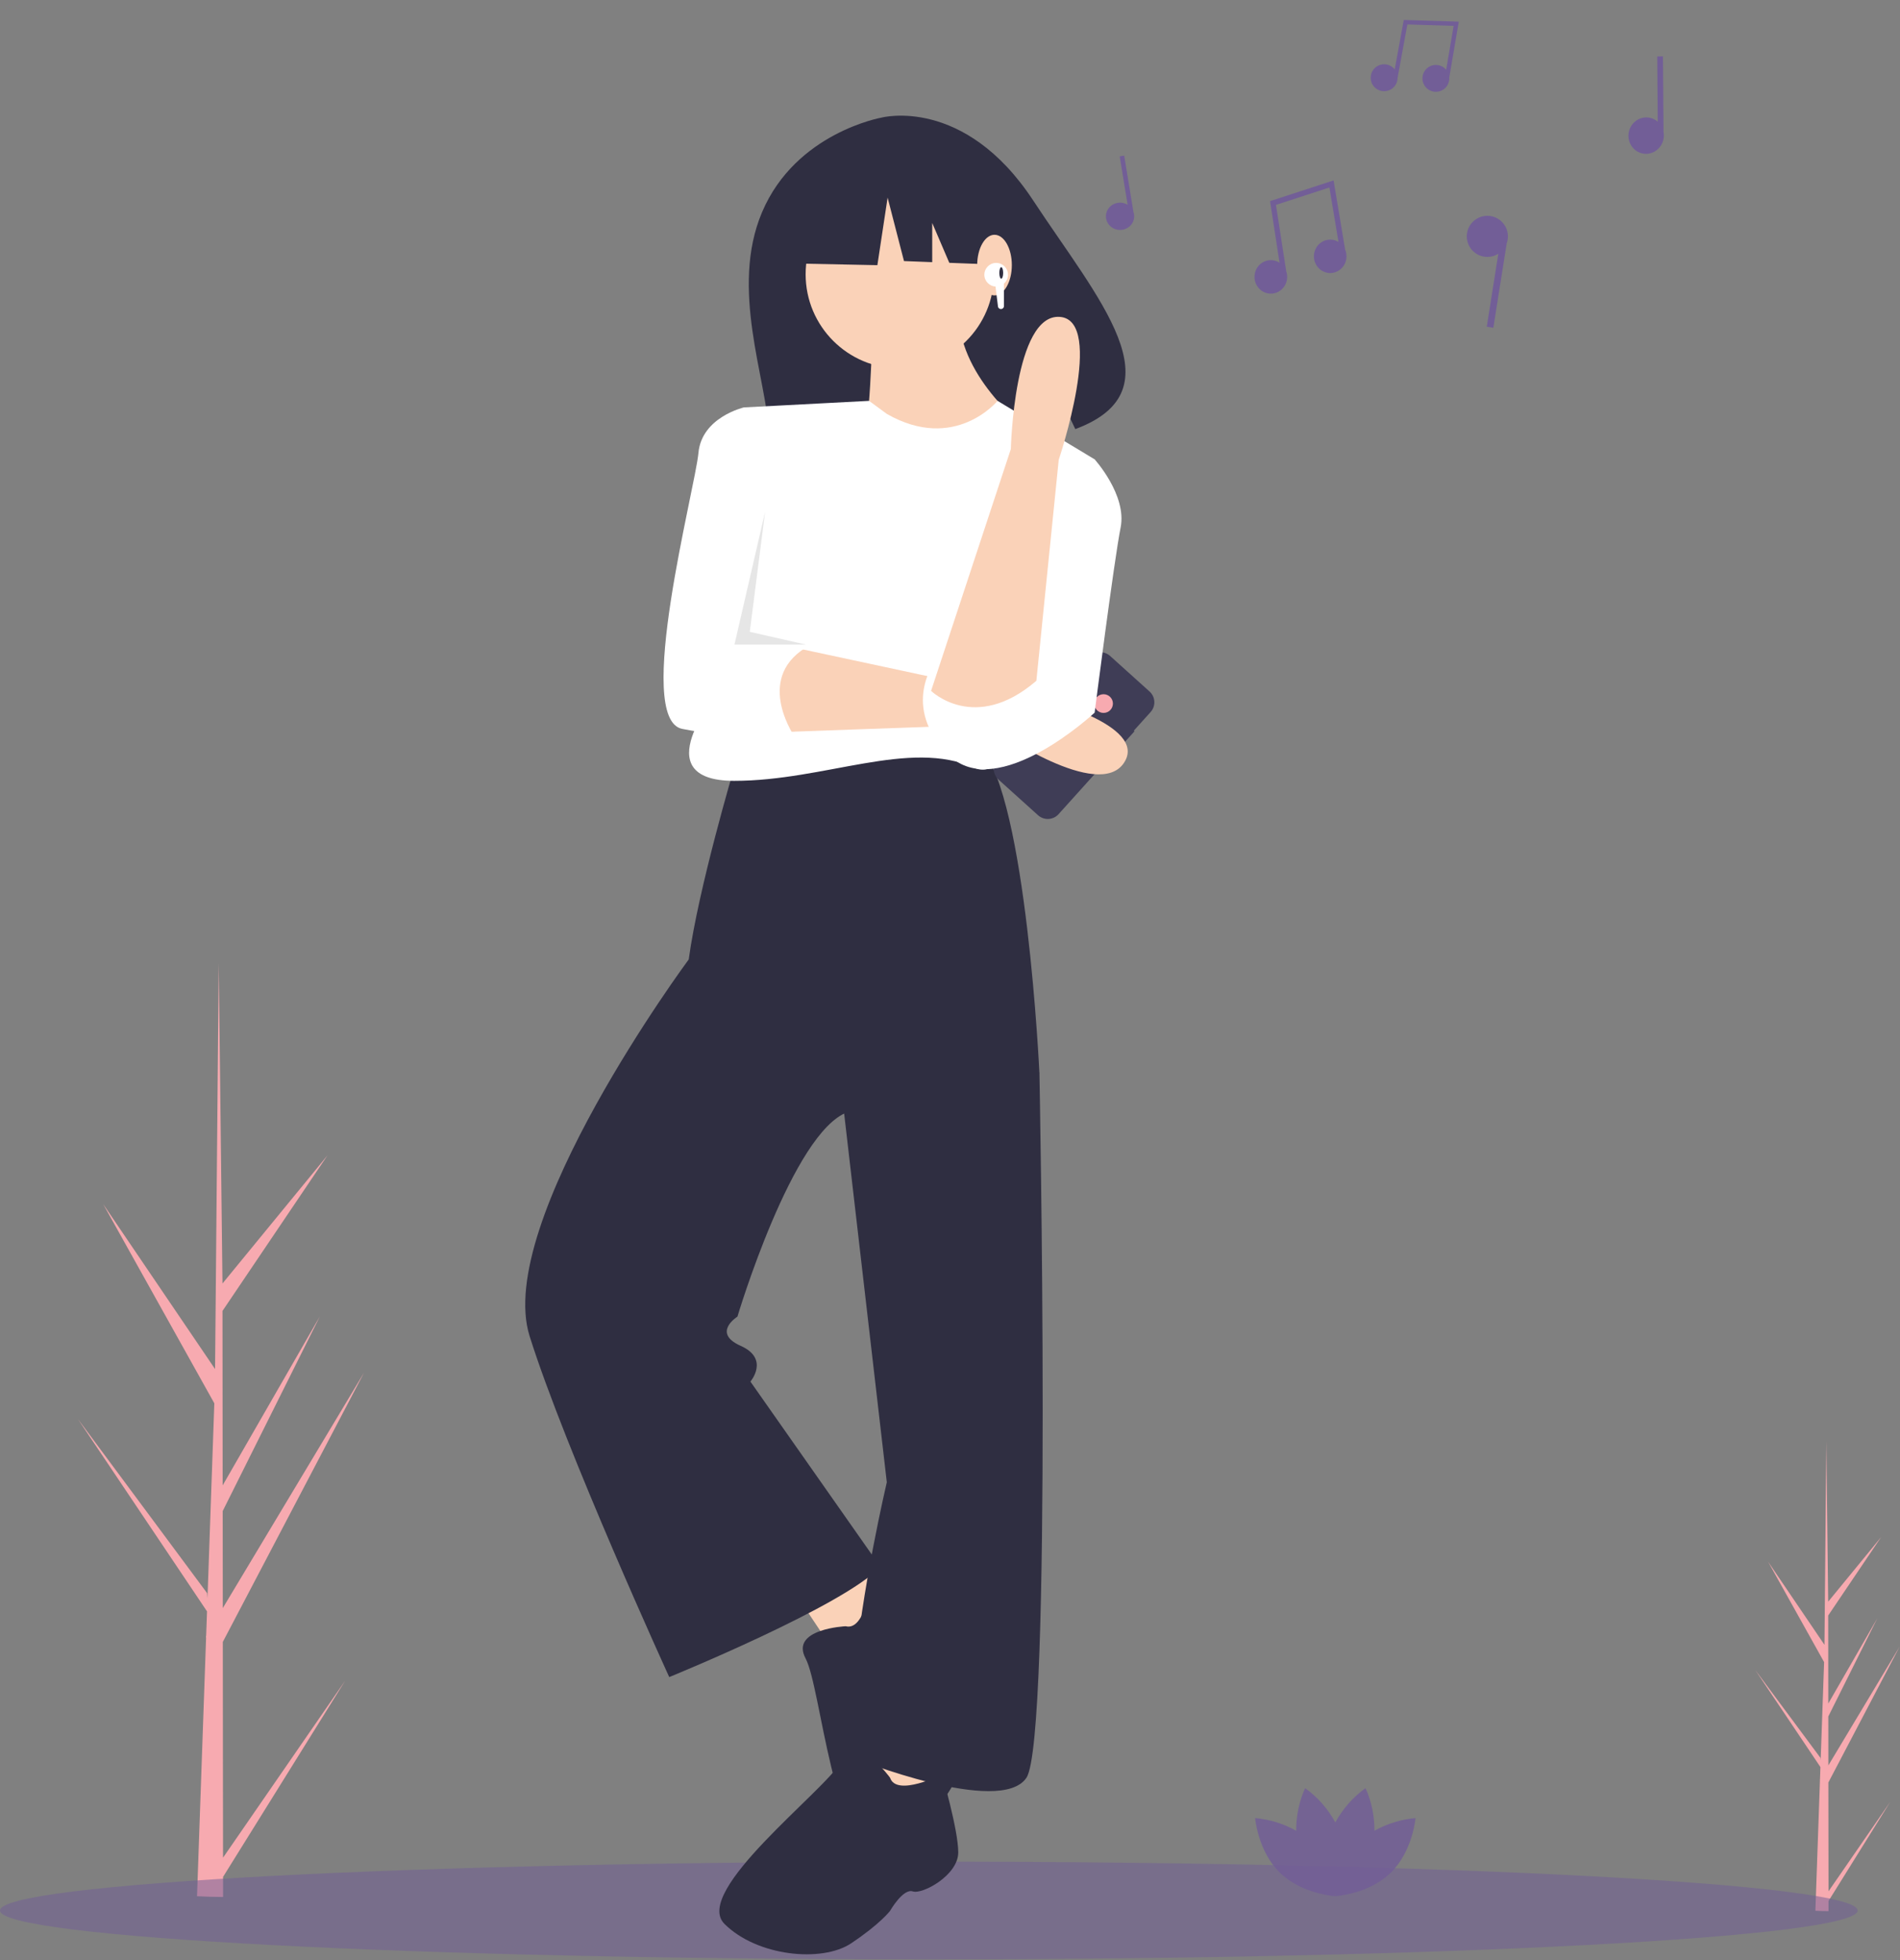 <svg width="537" height="554" viewBox="0 0 537 554" fill="none" xmlns="http://www.w3.org/2000/svg">
<rect x="0" y="0" width="537" height="554" fill="#808080" stroke="none"/>
<g id="Group 2">
<g id="floor">
<path id="Vector" d="M516.795 534.555L534.211 509.314L516.795 537.293V540.157C515.546 540.151 514.309 540.115 513.085 540.049L514.375 503.25L514.355 502.966L514.387 502.911L514.51 499.435L496.095 472.008L514.517 496.836L514.575 497.572L515.55 469.772L499.703 441.372L515.654 464.888L516.176 407.273V407.082V407.271L516.706 452.69L531.678 434.423L516.707 456.602L516.731 481.48L530.596 457.367L516.737 485.138L516.75 498.971L536.896 465.392L516.752 503.797L516.795 534.555Z" fill="#F7AAB0"/>
<path id="Vector_2" d="M63.035 525.053L97.561 475.017L63.04 530.481V536.158C60.563 536.147 58.112 536.076 55.685 535.946L58.243 463.003L58.204 462.44L58.267 462.332L58.511 455.439L22.011 401.061L58.529 450.279L58.643 451.738L60.575 396.627L29.161 340.327L60.783 386.945L61.817 272.733L61.822 272.353L61.829 272.727L62.879 362.764L92.559 326.552L62.881 370.519L62.928 419.836L90.414 372.036L62.94 427.088L62.966 454.511L102.902 387.944L62.97 464.077L63.035 525.053Z" fill="#F7AAB0"/>
<path id="Vector_3" d="M262.515 553.796C407.498 553.796 525.03 547.61 525.03 539.98C525.03 532.349 407.498 526.164 262.515 526.164C117.532 526.164 0 532.349 0 539.98C0 547.61 117.532 553.796 262.515 553.796Z" fill="#725E97" fill-opacity="0.52"/>
<path id="Vector_4" d="M388.461 517.435C388.493 513.287 387.635 509.181 385.946 505.393C382.402 507.936 379.481 511.25 377.403 515.086C375.325 511.25 372.404 507.936 368.86 505.393C367.171 509.181 366.313 513.287 366.345 517.435C362.77 515.437 358.813 514.218 354.734 513.857C354.734 513.857 355.499 523.225 361.758 529.318C367.324 534.736 375.358 535.742 377.073 535.898L377.121 535.931L377.134 535.904C377.308 535.919 377.402 535.924 377.402 535.924C377.402 535.924 377.387 535.747 377.347 535.424L377.402 535.293L377.458 535.424C377.417 535.744 377.402 535.924 377.402 535.924C377.402 535.924 377.496 535.919 377.67 535.904L377.683 535.931L377.731 535.898C379.444 535.742 387.48 534.736 393.046 529.318C399.306 523.224 400.071 513.857 400.071 513.857C395.992 514.218 392.035 515.437 388.46 517.435H388.461Z" fill="#725E97" fill-opacity="0.85"/>
</g>
<path id="note1" d="M380.139 70.471L380.161 70.467L376.914 50.996L358.956 56.846L361.643 74.263C360.717 73.663 359.614 73.42 358.53 73.577C357.446 73.734 356.452 74.282 355.725 75.122C354.998 75.962 354.587 77.039 354.563 78.162C354.54 79.284 354.906 80.379 355.597 81.25C356.288 82.121 357.258 82.711 358.335 82.916C359.411 83.121 360.524 82.927 361.473 82.368C362.423 81.809 363.148 80.922 363.518 79.865C363.889 78.809 363.881 77.651 363.497 76.6H363.513L360.63 57.909L375.732 52.989L378.295 68.379C377.347 67.806 376.23 67.601 375.146 67.799C374.063 67.998 373.085 68.589 372.389 69.464C371.693 70.338 371.326 71.44 371.354 72.569C371.382 73.697 371.804 74.778 372.542 75.615C373.28 76.453 374.286 76.991 375.378 77.133C376.47 77.275 377.576 77.011 378.494 76.389C379.413 75.767 380.084 74.828 380.386 73.743C380.687 72.657 380.6 71.496 380.139 70.471V70.471Z" fill="#725E97"/>
<path id="note4" d="M409.61 21.797L409.628 21.8L412.298 6.122L396.748 5.648L394.189 19.61C393.628 18.901 392.834 18.414 391.947 18.237C391.061 18.06 390.14 18.203 389.35 18.642C388.56 19.081 387.951 19.786 387.633 20.633C387.315 21.479 387.308 22.41 387.614 23.261C387.919 24.112 388.518 24.826 389.301 25.277C390.085 25.727 391.004 25.884 391.892 25.72C392.781 25.555 393.583 25.08 394.154 24.379C394.725 23.678 395.028 22.797 395.009 21.893L395.022 21.898L397.766 6.912L410.845 7.311L408.734 19.705C408.149 19.009 407.335 18.546 406.438 18.399C405.541 18.251 404.621 18.43 403.845 18.903C403.068 19.376 402.487 20.111 402.206 20.976C401.925 21.84 401.964 22.777 402.314 23.615C402.664 24.454 403.303 25.14 404.115 25.548C404.928 25.956 405.859 26.059 406.741 25.84C407.623 25.62 408.397 25.092 408.923 24.35C409.449 23.609 409.692 22.704 409.608 21.799L409.61 21.797Z" fill="#725E97"/>
<path id="note2" d="M320.307 59.775H320.322L317.735 43.996L316.458 44.191L318.7 57.871C317.898 57.381 316.941 57.183 316.002 57.311C315.062 57.439 314.2 57.886 313.57 58.571C312.94 59.257 312.583 60.136 312.563 61.051C312.543 61.967 312.86 62.861 313.459 63.571C314.058 64.282 314.899 64.764 315.832 64.931C316.765 65.098 317.73 64.939 318.553 64.483C319.376 64.027 320.004 63.304 320.326 62.442C320.647 61.58 320.64 60.636 320.307 59.778V59.775Z" fill="#725E97"/>
<path id="note5" d="M470.148 37.213L470.165 37.216L470.006 15.93L468.389 15.957L468.526 34.41C467.629 33.619 466.484 33.185 465.297 33.184C464.11 33.184 462.958 33.618 462.047 34.408C461.136 35.198 460.525 36.294 460.323 37.498C460.121 38.703 460.342 39.939 460.946 40.984C461.55 42.03 462.498 42.818 463.619 43.207C464.741 43.596 465.965 43.561 467.071 43.108C468.177 42.655 469.093 41.814 469.657 40.735C470.22 39.656 470.394 38.408 470.147 37.217L470.148 37.213Z" fill="#725E97"/>
<path id="note3" d="M426.182 66.82C426.185 65.53 425.759 64.276 424.971 63.256C424.184 62.235 423.079 61.505 421.831 61.182C420.583 60.858 419.262 60.959 418.078 61.468C416.893 61.977 415.912 62.865 415.288 63.994C414.664 65.122 414.433 66.426 414.631 67.7C414.83 68.974 415.446 70.145 416.384 71.031C417.321 71.916 418.527 72.464 419.81 72.588C421.093 72.713 422.382 72.407 423.472 71.719L420.209 92.343L422.068 92.636L425.832 68.849H425.811C426.056 68.2 426.181 67.513 426.182 66.82V66.82Z" fill="#725E97"/>
<g id="girl">
<path id="Vector_5" d="M225.86 451.979L236.873 468.499L253.393 455.65L242.38 441.883L225.86 451.979Z" fill="#FAD2B8"/>
<path id="Vector_6" d="M239.001 459.636C239.001 459.636 223.228 460.369 227.674 468.707C232.12 477.045 235.589 524.092 248.274 521.366C260.959 518.64 272.474 504.22 272.329 494.294C272.184 484.368 270.599 480.062 270.599 480.062C270.599 480.062 267.199 473.491 269.462 471.677C271.725 469.863 272.583 458.395 267.187 454.907C261.791 451.419 246.197 446.807 246.197 446.807C246.197 446.807 244.623 461.083 239.001 459.636Z" fill="#2F2E41"/>
<path id="Vector_7" d="M246.973 490.527L243.301 510.718L262.575 512.553V496.953L246.973 490.527Z" fill="#FAD2B8"/>
<path id="Vector_8" d="M207.504 217.024C207.504 217.024 197.404 250.982 194.655 271.174C194.655 271.174 139.587 345.515 149.683 377.638C159.779 409.761 189.147 474.006 189.147 474.006C189.147 474.006 238.708 453.815 248.804 442.801L212.092 390.487C212.092 390.487 217.599 384.062 209.339 380.387C201.079 376.712 208.421 372.127 208.421 372.127C208.421 372.127 224.021 319.813 239.621 314.306L293.771 303.293C293.771 303.293 290.1 225.281 277.251 211.514C277.256 211.517 213.01 212.435 207.504 217.024Z" fill="#2F2E41"/>
<path id="Vector_9" d="M251.558 502.456C251.558 502.456 242.38 489.607 237.791 497.867C233.202 506.127 195.572 534.579 204.75 543.757C213.928 552.935 232.284 554.77 240.544 549.264C248.804 543.758 251.557 540.086 251.557 540.086C251.557 540.086 255.228 533.661 257.982 534.579C260.736 535.497 270.831 529.99 270.831 523.566C270.831 517.142 266.242 501.539 266.242 501.539C266.242 501.539 253.393 507.965 251.558 502.456Z" fill="#2F2E41"/>
<path id="Vector_10" d="M237.791 307.885L250.64 418.938C250.64 418.938 243.298 450.138 241.462 474.006C239.626 497.874 241.462 496.951 241.462 496.951C241.462 496.951 282.762 513.471 290.105 502.458C297.448 491.445 293.776 303.297 293.776 303.297L271.753 283.105L237.791 307.885Z" fill="#2F2E41"/>
<path id="Vector_11" d="M215.385 59.965C224.913 37.483 249.167 33.237 249.167 33.237C249.167 33.237 272.52 27.008 292.023 56.678C310.201 84.334 333.643 110.245 303.914 121.279L296.062 104.796L295.12 123.776C290.797 124.676 286.428 125.339 282.032 125.762C249.057 129.112 217.972 134.682 217.397 122.762C216.631 106.918 206.213 81.596 215.385 59.965Z" fill="#2F2E41"/>
<path id="Vector_12" d="M254.312 104.136C269.012 104.136 280.928 92.219 280.928 77.52C280.928 62.82 269.012 50.904 254.312 50.904C239.612 50.904 227.696 62.82 227.696 77.52C227.696 92.219 239.612 104.136 254.312 104.136Z" fill="#FAD2B8"/>
<path id="Vector_13" d="M246.507 94.502C246.507 94.502 246.048 121.577 243.295 128.002C240.542 134.427 292.395 122.954 292.395 122.954C292.395 122.954 274.039 110.105 271.286 92.668L246.507 94.502Z" fill="#FAD2B8"/>
<path id="Vector_14" d="M250.64 116.985L245.628 113.299L210.257 115.15L202.915 195.916C202.915 195.916 181.806 220.696 207.504 220.696C233.202 220.696 257.065 208.765 275.421 217.025C293.777 225.285 309.379 129.829 309.379 129.829L281.94 113.298C281.94 113.298 269.914 127.998 250.64 116.985Z" fill="white"/>
<path id="Vector_15" d="M220.353 182.147L271.753 193.161V205.092L220.353 206.928C220.353 206.928 214.846 185.818 220.353 182.147Z" fill="#FAD2B8"/>
<path id="Vector_16" d="M220.352 119.739L210.252 115.15C210.252 115.15 198.321 117.903 197.403 127.999C196.485 138.095 179.047 203.258 192.814 206.011C206.581 208.764 224.937 208.764 224.937 208.764C224.937 208.764 213.006 192.244 227.69 183.064L216.677 177.557C216.677 177.557 205.664 152.777 213.006 139.927C220.348 127.077 220.352 119.739 220.352 119.739Z" fill="white"/>
<path id="Vector_17" d="M220.773 51.798L245.079 39.066L278.646 44.275L285.59 74.948L268.303 74.283L263.473 63.014V74.097L255.497 73.79L250.867 55.849L247.974 74.949L219.616 74.37L220.773 51.798Z" fill="#2F2E41"/>
<path id="Vector_18" d="M281.081 83.491C283.784 83.491 285.976 79.656 285.976 74.925C285.976 70.194 283.784 66.359 281.081 66.359C278.378 66.359 276.186 70.194 276.186 74.925C276.186 79.656 278.378 83.491 281.081 83.491Z" fill="#FAD2B8"/>
<path id="Vector_19" d="M281.551 80.99C283.396 80.99 284.892 79.494 284.892 77.649C284.892 75.803 283.396 74.308 281.551 74.308C279.706 74.308 278.21 75.803 278.21 77.649C278.21 79.494 279.706 80.99 281.551 80.99Z" fill="white"/>
<path id="Vector_20" d="M282.985 78.774C283.285 78.774 283.528 78.044 283.528 77.145C283.528 76.245 283.285 75.516 282.985 75.516C282.685 75.516 282.442 76.245 282.442 77.145C282.442 78.044 282.685 78.774 282.985 78.774Z" fill="#2F2E41"/>
<path id="Vector_21" d="M282.898 87.345C282.786 87.345 282.675 87.323 282.571 87.279C282.467 87.237 282.373 87.174 282.293 87.094C282.214 87.015 282.151 86.921 282.108 86.817C282.065 86.713 282.043 86.602 282.043 86.49L281.188 79.653H283.752V86.49C283.752 86.716 283.662 86.933 283.502 87.094C283.342 87.254 283.125 87.344 282.898 87.345V87.345Z" fill="white"/>
<path id="Vector_22" opacity="0.1" d="M216.244 144.64L207.578 182.191H227.8L211.911 178.58L216.244 144.64Z" fill="black"/>
<path id="Vector_23" d="M320.651 206.679L320.459 206.506L325.203 201.242C325.564 200.842 325.842 200.375 326.022 199.867C326.202 199.36 326.281 198.821 326.253 198.284C326.225 197.746 326.091 197.219 325.86 196.732C325.628 196.246 325.303 195.81 324.903 195.45L313.752 185.4C313.352 185.039 312.885 184.761 312.377 184.58C311.87 184.4 311.332 184.322 310.794 184.35C310.256 184.378 309.729 184.511 309.242 184.743C308.756 184.974 308.32 185.3 307.96 185.7L281.935 214.577C281.574 214.977 281.296 215.444 281.116 215.951C280.935 216.459 280.857 216.997 280.885 217.535C280.913 218.073 281.046 218.6 281.278 219.086C281.51 219.572 281.835 220.008 282.235 220.369L293.387 230.42C293.787 230.78 294.254 231.059 294.762 231.239C295.269 231.419 295.807 231.498 296.345 231.47C296.883 231.442 297.41 231.308 297.896 231.077C298.383 230.845 298.818 230.52 299.179 230.12L317.079 210.253L317.271 210.426L320.651 206.679Z" fill="#3F3D56"/>
<path id="Vector_24" d="M311.902 201.499C313.362 201.499 314.545 200.315 314.545 198.856C314.545 197.396 313.362 196.213 311.902 196.213C310.442 196.213 309.259 197.396 309.259 198.856C309.259 200.315 310.442 201.499 311.902 201.499Z" fill="#F7AAB0"/>
<path id="Vector_25" d="M293.576 197.263C293.576 197.263 324.862 204.835 317.654 215.632C310.446 226.429 281.986 206.695 281.986 206.695L293.576 197.263Z" fill="#FAD2B8"/>
<path id="Vector_26" d="M301.118 129.833H309.379C309.379 129.833 318.557 139.933 316.721 149.107C314.885 158.281 309.379 201.421 309.379 201.421C309.379 201.421 281.845 227.121 268.079 213.352C254.313 199.583 264.408 186.736 264.408 186.736C264.408 186.736 282.764 201.422 292.86 182.148L301.118 129.833Z" fill="white"/>
<path id="Vector_27" d="M292.91 192.412L299.231 129.957C299.231 129.957 312.49 90.529 299.547 89.563C286.604 88.597 285.694 126.925 285.694 126.925L263.152 195.263C263.152 195.263 275.523 207.38 292.91 192.412Z" fill="#FAD2B8"/>
</g>
</g>
</svg>
